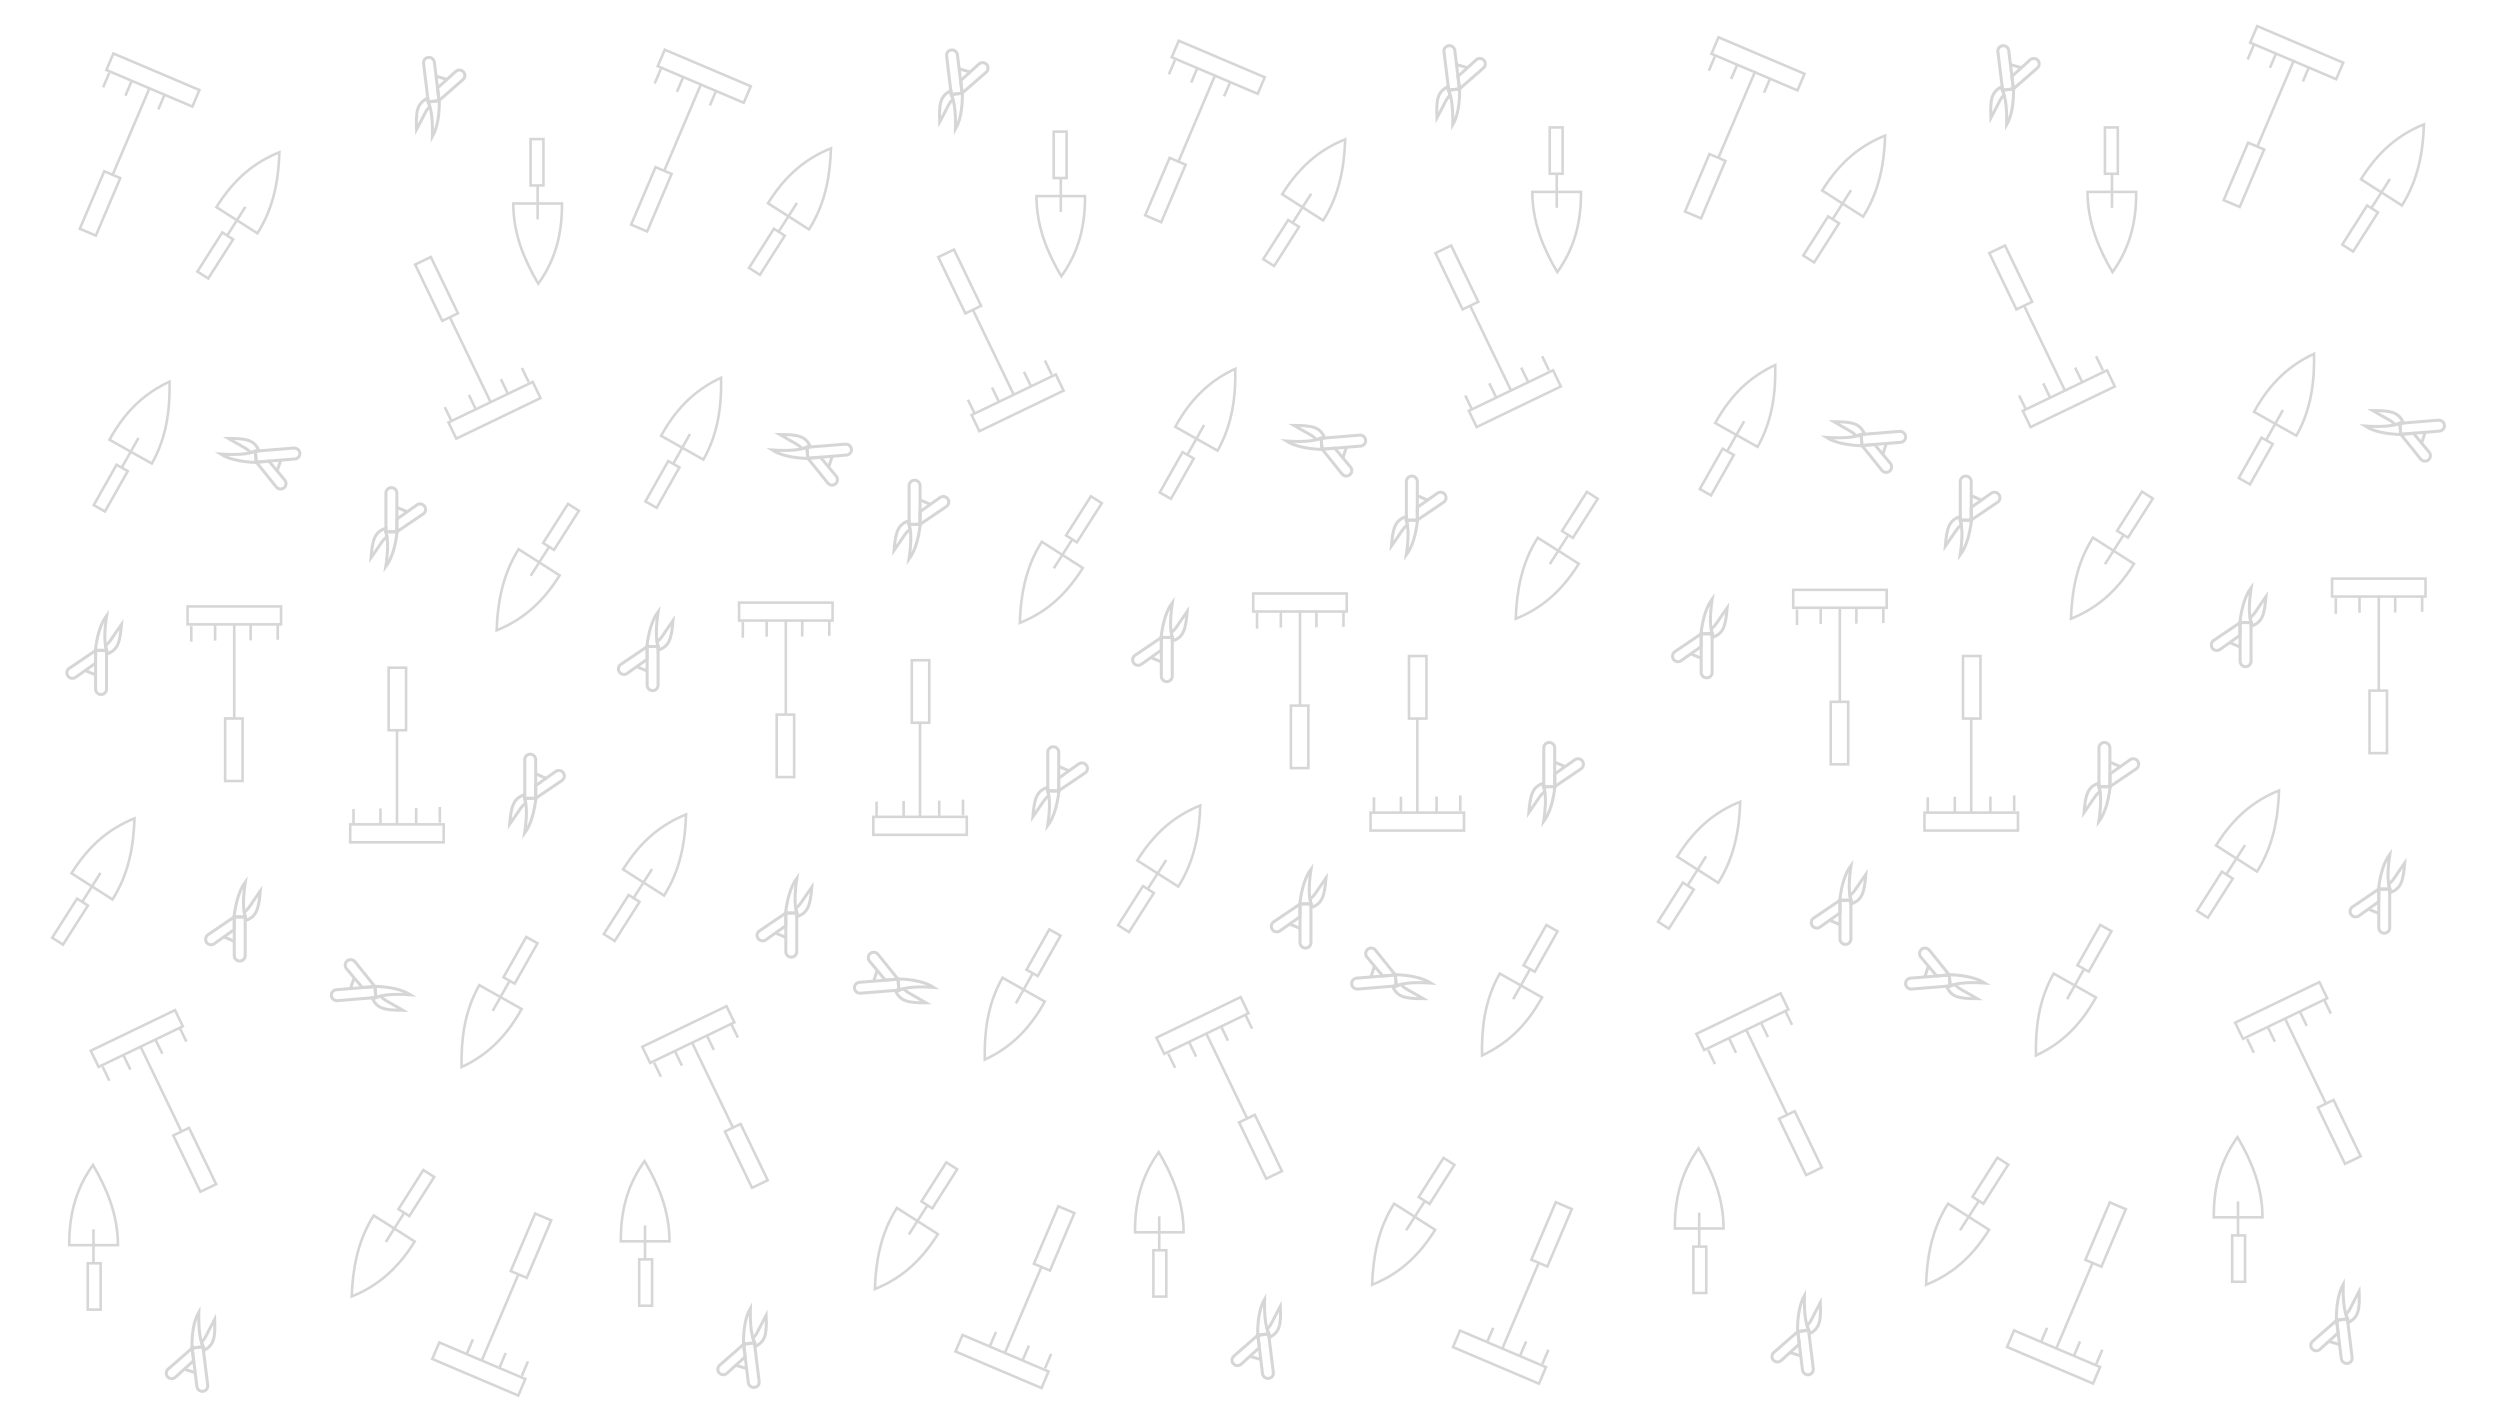 <?xml version="1.0" encoding="utf-8"?>
<!-- Generator: Adobe Illustrator 26.1.0, SVG Export Plug-In . SVG Version: 6.00 Build 0)  -->
<svg version="1.1" id="Calque_1" xmlns="http://www.w3.org/2000/svg" xmlns:xlink="http://www.w3.org/1999/xlink" x="0px" y="0px"
	 viewBox="0 0 1920 1080" style="enable-background:new 0 0 1920 1080;" xml:space="preserve">
<style type="text/css">
	.st0{opacity:0.18;}
	.st1{fill:none;stroke:#1D1D1B;stroke-width:2;stroke-miterlimit:10;}
	.st2{fill:none;stroke:#1D1D1B;stroke-width:2.329;stroke-miterlimit:10;}
</style>
<g class="st0">
	<path class="st1" d="M71.4,894.7c-11.4,16-18.4,34.8-18.2,61.6h14.5h22.9C90.5,932.7,82,912.7,71.4,894.7z"/>
	<rect x="67.4" y="970.2" class="st1" width="9.9" height="35.6"/>
	<line class="st1" x1="71.8" y1="944.1" x2="71.8" y2="970.2"/>
</g>
<g class="st0">
	<g>
		
			<rect x="142.8" y="866.7" transform="matrix(0.901 -0.434 0.434 0.901 -371.729 153.105)" class="st1" width="13.4" height="48"/>
		<line class="st1" x1="107.7" y1="803.3" x2="139.4" y2="869.1"/>
		
			<rect x="98.1" y="761.7" transform="matrix(-0.434 -0.901 0.901 -0.434 -568.014 1238.35)" class="st1" width="13.8" height="71.8"/>
		<line class="st1" x1="78.8" y1="819.2" x2="84" y2="830"/>
		<line class="st1" x1="94.9" y1="810.6" x2="100.1" y2="821.4"/>
		<line class="st1" x1="119.4" y1="798.5" x2="124.7" y2="809.3"/>
	</g>
	<line class="st1" x1="137.9" y1="789.1" x2="143.1" y2="799.9"/>
</g>
<g class="st0">
	<path class="st2" d="M152.7,1007.7c-0.3,12.1,0.7,21.3,3.3,26.6l-8.6,1.1C147.3,1023.4,149,1014.1,152.7,1007.7z"/>
	<path class="st2" d="M164.9,1013.1c-5.7,10.5-7.5,15.8-10.1,17.4l1.6,6.7C164.4,1033.2,165.4,1027.4,164.9,1013.1z"/>
	<path class="st2" d="M155.9,1068.5L155.9,1068.5c-2.3,0.3-4.4-1.4-4.7-3.7l-3.6-29.5l8.3-1l3.6,29.5
		C159.8,1066.2,158.2,1068.3,155.9,1068.5z"/>
	<path class="st2" d="M129.2,1051.4l18.3-16l1.2,9.6l-14.1,12.8c-1.9,1.6-4.7,1.2-6.1-0.7l0,0
		C127.2,1055.3,127.5,1052.8,129.2,1051.4z"/>
	<line class="st2" x1="141.1" y1="1051.5" x2="149.5" y2="1054"/>
</g>
<g class="st0">
	<path class="st1" d="M103.3,628.5c-18.3,7.4-34.2,19.5-48.4,42.2l12.2,7.8l19.3,12.3C99.1,670.8,102.6,649.4,103.3,628.5z"/>
	
		<rect x="49.1" y="689.9" transform="matrix(0.844 0.537 -0.537 0.844 388.203 81.504)" class="st1" width="9.9" height="35.6"/>
	<line class="st1" x1="77.2" y1="670.4" x2="63.2" y2="692.5"/>
</g>
<g class="st0">
	
		<rect x="70.1" y="132.3" transform="matrix(0.92 0.391 -0.391 0.92 67.288 -17.575)" class="st1" width="13.4" height="48"/>
	<line class="st1" x1="115" y1="67.3" x2="86.4" y2="134.5"/>
	
		<rect x="110.6" y="25.6" transform="matrix(0.391 -0.92 0.92 0.391 14.906 145.522)" class="st1" width="13.8" height="71.8"/>
	<line class="st1" x1="83.9" y1="56" x2="79.2" y2="67.1"/>
	<line class="st1" x1="101" y1="62.5" x2="96.3" y2="73.5"/>
	<line class="st1" x1="126.3" y1="72.9" x2="121.6" y2="84"/>
</g>
<g class="st0">
	<path class="st2" d="M188.4,677.4c-1.8,12-1.9,21.2,0,26.8h-8.7C181.2,692.3,184,683.3,188.4,677.4z"/>
	<path class="st2" d="M199.9,684.2c-6.9,9.7-9.4,14.8-12.2,16l0.8,6.8C196.9,704.1,198.7,698.5,199.9,684.2z"/>
	<path class="st2" d="M184.1,738.1L184.1,738.1c-2.3,0-4.2-1.9-4.2-4.2v-29.7h8.4v29.7C188.3,736.2,186.5,738.1,184.1,738.1z"/>
	<path class="st2" d="M159.8,717.8l20.1-13.6v9.7l-15.5,11c-2,1.3-4.8,0.7-6-1.5l0,0C157.4,721.5,158,719,159.8,717.8z"/>
	<line class="st2" x1="171.6" y1="719.4" x2="179.6" y2="722.8"/>
</g>
<g class="st0">
	<path class="st1" d="M130.2,293.1c-17.8,8.3-33.2,21.2-46.1,44.6l12.6,7.1l19.9,11.2C128.2,335.6,130.6,314,130.2,293.1z"/>
	<rect x="80.2" y="357" transform="matrix(0.871 0.492 -0.492 0.871 195.291 6.538)" class="st1" width="9.9" height="35.6"/>
	<line class="st1" x1="106.4" y1="336.3" x2="93.5" y2="359.1"/>
</g>
<g class="st0">
	<g>
		<rect x="172.9" y="551.8" class="st1" width="13.4" height="48"/>
		<line class="st1" x1="179.9" y1="479" x2="179.9" y2="552"/>
		
			<rect x="173.1" y="436.8" transform="matrix(6.123234e-17 -1 1 6.123234e-17 -292.762 652.622)" class="st1" width="13.8" height="71.8"/>
		<line class="st1" x1="146.9" y1="480.8" x2="146.9" y2="492.8"/>
		<line class="st1" x1="165.2" y1="480" x2="165.2" y2="492"/>
		<line class="st1" x1="192.5" y1="479.8" x2="192.5" y2="491.8"/>
	</g>
	<line class="st1" x1="213.3" y1="479.4" x2="213.3" y2="491.3"/>
</g>
<g class="st0">
	<path class="st2" d="M81.9,472.7c-1.8,12-1.9,21.2,0,26.8h-8.7C74.6,487.6,77.5,478.6,81.9,472.7z"/>
	<path class="st2" d="M93.3,479.5c-6.9,9.7-9.4,14.8-12.2,16l0.8,6.8C90.4,499.4,92.1,493.8,93.3,479.5z"/>
	<path class="st2" d="M77.6,533.4L77.6,533.4c-2.3,0-4.2-1.9-4.2-4.2v-29.7h8.4v29.7C81.8,531.6,79.9,533.4,77.6,533.4z"/>
	<path class="st2" d="M53.3,513.2l20.1-13.6v9.7l-15.5,11c-2,1.3-4.8,0.7-6-1.5h0C50.8,516.8,51.4,514.4,53.3,513.2z"/>
	<line class="st2" x1="65" y1="514.8" x2="73.1" y2="518.2"/>
</g>
<g class="st0">
	<path class="st2" d="M169.4,348.7c12.1,0.8,21.3,0.2,26.7-2.2l0.7,8.7C184.8,354.7,175.6,352.6,169.4,348.7z"/>
	<path class="st2" d="M175.3,336.7c10.3,6.1,15.5,8.2,16.9,10.8l6.7-1.3C195.4,338,189.6,336.7,175.3,336.7z"/>
	<path class="st2" d="M230.3,348L230.3,348c0.2,2.3-1.5,4.3-3.9,4.5l-29.6,2.4l-0.7-8.4l29.6-2.4C228.1,344,230.1,345.7,230.3,348z"
		/>
	<path class="st2" d="M212.1,373.9L196.9,355l9.7-0.8l12.2,14.6c1.5,1.9,1,4.7-1,6.1l0,0C215.9,376.1,213.4,375.7,212.1,373.9z"/>
	<line class="st2" x1="212.7" y1="362" x2="215.5" y2="353.8"/>
</g>
<g class="st0">
	<path class="st1" d="M214.6,116.9c-18.3,7.4-34.2,19.5-48.4,42.2l12.2,7.8l19.3,12.3C210.4,159.2,213.9,137.8,214.6,116.9z"/>
	
		<rect x="160.4" y="178.3" transform="matrix(0.844 0.537 -0.537 0.844 131.074 -58.102)" class="st1" width="9.9" height="35.6"/>
	<line class="st1" x1="188.5" y1="158.8" x2="174.5" y2="180.9"/>
</g>
<g class="st0">
	<path class="st1" d="M413.4,217.9c11.4-16,18.4-34.8,18.2-61.6h-14.5h-22.9C394.2,179.9,402.8,199.9,413.4,217.9z"/>
	
		<rect x="407.5" y="106.8" transform="matrix(-1 -1.224647e-16 1.224647e-16 -1 824.858 249.231)" class="st1" width="9.9" height="35.6"/>
	<line class="st1" x1="412.9" y1="168.5" x2="412.9" y2="142.4"/>
</g>
<g class="st0">
	<g>
		
			<rect x="328.6" y="197.9" transform="matrix(-0.901 0.434 -0.434 -0.901 733.673 276.31)" class="st1" width="13.4" height="48"/>
		<line class="st1" x1="377" y1="309.3" x2="345.4" y2="243.5"/>
		
			<rect x="372.9" y="279.1" transform="matrix(0.434 0.901 -0.901 0.434 498.751 -163.829)" class="st1" width="13.8" height="71.8"/>
		<line class="st1" x1="406" y1="293.4" x2="400.8" y2="282.6"/>
		<line class="st1" x1="389.9" y1="302" x2="384.7" y2="291.2"/>
		<line class="st1" x1="365.3" y1="314.1" x2="360.1" y2="303.3"/>
	</g>
	<line class="st1" x1="346.8" y1="323.5" x2="341.6" y2="312.7"/>
</g>
<g class="st0">
	<path class="st2" d="M332.1,104.9c0.3-12.1-0.7-21.3-3.3-26.6l8.6-1.1C337.5,89.2,335.7,98.5,332.1,104.9z"/>
	<path class="st2" d="M319.9,99.5c5.7-10.5,7.5-15.8,10.1-17.4l-1.6-6.7C320.4,79.4,319.3,85.2,319.9,99.5z"/>
	<path class="st2" d="M328.9,44.1L328.9,44.1c2.3-0.3,4.4,1.4,4.7,3.7l3.6,29.5l-8.3,1l-3.6-29.5C325,46.4,326.6,44.3,328.9,44.1z"
		/>
	<path class="st2" d="M355.5,61.2l-18.3,16l-1.2-9.6l14.1-12.8c1.9-1.6,4.7-1.2,6.1,0.7l0,0C357.5,57.3,357.2,59.8,355.5,61.2z"/>
	<line class="st2" x1="343.6" y1="61.1" x2="335.3" y2="58.7"/>
</g>
<g class="st0">
	<path class="st1" d="M381.4,484.1c18.3-7.4,34.2-19.5,48.4-42.2l-12.2-7.8l-19.3-12.3C385.7,441.8,382.2,463.2,381.4,484.1z"/>
	
		<rect x="425.7" y="387.1" transform="matrix(-0.844 -0.537 0.537 -0.844 576.892 977.629)" class="st1" width="9.9" height="35.6"/>
	<line class="st1" x1="407.6" y1="442.2" x2="421.6" y2="420.1"/>
</g>
<g class="st0">
	
		<rect x="401.3" y="932.3" transform="matrix(-0.92 -0.391 0.391 -0.92 409.214 1996.027)" class="st1" width="13.4" height="48"/>
	<line class="st1" x1="369.8" y1="1045.3" x2="398.4" y2="978.1"/>
	
		<rect x="360.4" y="1015.2" transform="matrix(-0.391 0.92 -0.92 -0.391 1478.332 1124.461)" class="st1" width="13.8" height="71.8"/>
	<line class="st1" x1="400.8" y1="1056.6" x2="405.5" y2="1045.5"/>
	<line class="st1" x1="383.7" y1="1050.1" x2="388.4" y2="1039.1"/>
	<line class="st1" x1="358.5" y1="1039.7" x2="363.2" y2="1028.6"/>
</g>
<g class="st0">
	<path class="st2" d="M296.3,435.2c1.8-12,1.9-21.2,0-26.8h8.7C303.6,420.4,300.7,429.3,296.3,435.2z"/>
	<path class="st2" d="M284.9,428.5c6.9-9.7,9.4-14.8,12.2-16l-0.8-6.8C287.8,408.5,286.1,414.1,284.9,428.5z"/>
	<path class="st2" d="M300.6,374.5L300.6,374.5c2.3,0,4.2,1.9,4.2,4.2v29.7h-8.4v-29.7C296.4,376.4,298.3,374.5,300.6,374.5z"/>
	<path class="st2" d="M324.9,394.8l-20.1,13.6v-9.7l15.5-11c2-1.3,4.8-0.7,6,1.5v0C327.4,391.2,326.8,393.6,324.9,394.8z"/>
	<line class="st2" x1="313.2" y1="393.2" x2="305.1" y2="389.8"/>
</g>
<g class="st0">
	<path class="st1" d="M354.5,819.5c17.8-8.3,33.2-21.2,46.1-44.6l-12.6-7.1l-19.9-11.2C356.5,777,354.1,798.6,354.5,819.5z"/>
	
		<rect x="394.6" y="720" transform="matrix(-0.871 -0.492 0.492 -0.871 384.741 1576.712)" class="st1" width="9.9" height="35.6"/>
	<line class="st1" x1="378.4" y1="776.3" x2="391.3" y2="753.5"/>
</g>
<g class="st0">
	<g>
		
			<rect x="298.5" y="512.7" transform="matrix(-1 -1.224647e-16 1.224647e-16 -1 610.368 1073.5)" class="st1" width="13.4" height="48"/>
		<line class="st1" x1="304.9" y1="633.6" x2="304.9" y2="560.6"/>
		
			<rect x="298" y="604" transform="matrix(-1.836970e-16 1 -1 -1.836970e-16 944.755 335.089)" class="st1" width="13.8" height="71.8"/>
		<line class="st1" x1="337.8" y1="631.8" x2="337.8" y2="619.8"/>
		<line class="st1" x1="319.6" y1="632.6" x2="319.6" y2="620.6"/>
		<line class="st1" x1="292.2" y1="632.8" x2="292.2" y2="620.9"/>
	</g>
	<line class="st1" x1="271.5" y1="633.3" x2="271.5" y2="621.3"/>
</g>
<g class="st0">
	<path class="st2" d="M402.9,639.9c1.8-12,1.9-21.2,0-26.8h8.7C410.1,625,407.3,634,402.9,639.9z"/>
	<path class="st2" d="M391.4,633.1c6.9-9.7,9.4-14.8,12.2-16l-0.8-6.8C394.4,613.2,392.6,618.8,391.4,633.1z"/>
	<path class="st2" d="M407.2,579.2L407.2,579.2c2.3,0,4.2,1.9,4.2,4.2v29.7H403v-29.7C403,581.1,404.9,579.2,407.2,579.2z"/>
	<path class="st2" d="M431.5,599.5l-20.1,13.6v-9.7l15.5-11c2-1.3,4.8-0.7,6,1.5l0,0C434,595.8,433.3,598.3,431.5,599.5z"/>
	<line class="st2" x1="419.7" y1="597.9" x2="411.7" y2="594.4"/>
</g>
<g class="st0">
	<path class="st2" d="M315.3,764c-12.1-0.8-21.3-0.2-26.7,2.2l-0.7-8.7C299.9,757.9,309.1,760.1,315.3,764z"/>
	<path class="st2" d="M309.5,775.9c-10.3-6.1-15.5-8.2-16.9-10.8l-6.7,1.3C289.4,774.6,295.1,775.9,309.5,775.9z"/>
	<path class="st2" d="M254.5,764.6L254.5,764.6c-0.2-2.3,1.5-4.3,3.9-4.5l29.6-2.4l0.7,8.4l-29.6,2.4
		C256.7,768.6,254.6,766.9,254.5,764.6z"/>
	<path class="st2" d="M272.7,738.7l15.2,18.9l-9.7,0.8l-12.2-14.6c-1.5-1.9-1-4.7,1-6.1l0,0C268.9,736.5,271.4,737,272.7,738.7z"/>
	<line class="st2" x1="272.1" y1="750.6" x2="269.3" y2="758.8"/>
</g>
<g class="st0">
	<path class="st1" d="M270.1,995.7c18.3-7.4,34.2-19.5,48.4-42.2l-12.2-7.8L287,933.5C274.4,953.4,270.9,974.8,270.1,995.7z"/>
	
		<rect x="314.4" y="898.6" transform="matrix(-0.844 -0.537 0.537 -0.844 97.166 1861.199)" class="st1" width="9.9" height="35.6"/>
	<line class="st1" x1="296.3" y1="953.8" x2="310.3" y2="931.7"/>
</g>
<g class="st0">
	<path class="st1" d="M495,891.7c-11.4,16-18.4,34.8-18.2,61.6h14.5h22.9C514.1,929.7,505.6,909.7,495,891.7z"/>
	<rect x="490.9" y="967.2" class="st1" width="9.9" height="35.6"/>
	<line class="st1" x1="495.4" y1="941.1" x2="495.4" y2="967.2"/>
</g>
<g class="st0">
	<g>
		
			<rect x="566.4" y="863.7" transform="matrix(0.901 -0.434 0.434 0.901 -328.462 336.625)" class="st1" width="13.4" height="48"/>
		<line class="st1" x1="531.3" y1="800.3" x2="563" y2="866.1"/>
		
			<rect x="521.7" y="758.7" transform="matrix(-0.434 -0.901 0.901 -0.434 42.092 1615.66)" class="st1" width="13.8" height="71.8"/>
		<line class="st1" x1="502.4" y1="816.2" x2="507.6" y2="827"/>
		<line class="st1" x1="518.5" y1="807.6" x2="523.7" y2="818.4"/>
		<line class="st1" x1="543" y1="795.5" x2="548.2" y2="806.3"/>
	</g>
	<line class="st1" x1="561.5" y1="786.1" x2="566.7" y2="796.9"/>
</g>
<g class="st0">
	<path class="st2" d="M576.3,1004.7c-0.3,12.1,0.7,21.3,3.3,26.6l-8.6,1.1C570.9,1020.4,572.6,1011.1,576.3,1004.7z"/>
	<path class="st2" d="M588.4,1010.1c-5.7,10.5-7.5,15.8-10.1,17.4l1.6,6.7C588,1030.2,589,1024.4,588.4,1010.1z"/>
	<path class="st2" d="M579.4,1065.5L579.4,1065.5c-2.3,0.3-4.4-1.4-4.7-3.7l-3.6-29.5l8.3-1l3.6,29.5
		C583.4,1063.2,581.8,1065.3,579.4,1065.5z"/>
	<path class="st2" d="M552.8,1048.4l18.3-16l1.2,9.6l-14.1,12.8c-1.9,1.6-4.7,1.2-6.1-0.7l0,0
		C550.8,1052.3,551.1,1049.8,552.8,1048.4z"/>
	<line class="st2" x1="564.7" y1="1048.5" x2="573.1" y2="1050.9"/>
</g>
<g class="st0">
	<path class="st1" d="M526.9,625.5c-18.3,7.4-34.2,19.5-48.4,42.2l12.2,7.8l19.3,12.3C522.7,667.8,526.2,646.4,526.9,625.5z"/>
	
		<rect x="472.7" y="686.9" transform="matrix(0.844 0.537 -0.537 0.844 452.734 -146.251)" class="st1" width="9.9" height="35.6"/>
	<line class="st1" x1="500.8" y1="667.4" x2="486.7" y2="689.5"/>
</g>
<g class="st0">
	
		<rect x="493.6" y="129.3" transform="matrix(0.92 0.391 -0.391 0.92 99.895 -183.58)" class="st1" width="13.4" height="48"/>
	<line class="st1" x1="538.5" y1="64.3" x2="510" y2="131.5"/>
	
		<rect x="534.2" y="22.6" transform="matrix(0.391 -0.92 0.92 0.391 275.488 533.492)" class="st1" width="13.8" height="71.8"/>
	<line class="st1" x1="507.5" y1="53" x2="502.8" y2="64.1"/>
	<line class="st1" x1="524.6" y1="59.5" x2="519.9" y2="70.5"/>
	<line class="st1" x1="549.9" y1="69.9" x2="545.2" y2="81"/>
</g>
<g class="st0">
	<path class="st2" d="M612,674.4c-1.8,12-1.9,21.2,0,26.8h-8.7C604.8,689.2,607.6,680.3,612,674.4z"/>
	<path class="st2" d="M623.5,681.2c-6.9,9.7-9.4,14.8-12.2,16l0.8,6.8C620.5,701.1,622.3,695.5,623.5,681.2z"/>
	<path class="st2" d="M607.7,735.1L607.7,735.1c-2.3,0-4.2-1.9-4.2-4.2v-29.7h8.4v29.7C611.9,733.2,610,735.1,607.7,735.1z"/>
	<path class="st2" d="M583.4,714.8l20.1-13.6v9.7l-15.5,11c-2,1.3-4.8,0.7-6-1.5l0,0C580.9,718.4,581.5,716,583.4,714.8z"/>
	<line class="st2" x1="595.2" y1="716.4" x2="603.2" y2="719.8"/>
</g>
<g class="st0">
	<path class="st1" d="M553.8,290.1c-17.8,8.3-33.2,21.2-46.1,44.6l12.6,7.1l19.9,11.2C551.8,332.6,554.2,311,553.8,290.1z"/>
	
		<rect x="503.8" y="354" transform="matrix(0.871 0.492 -0.492 0.871 248.545 -202.108)" class="st1" width="9.9" height="35.6"/>
	<line class="st1" x1="529.9" y1="333.3" x2="517.1" y2="356.1"/>
</g>
<g class="st0">
	<g>
		<rect x="596.5" y="548.8" class="st1" width="13.4" height="48"/>
		<line class="st1" x1="603.5" y1="476" x2="603.5" y2="549"/>
		
			<rect x="596.6" y="433.8" transform="matrix(6.123234e-17 -1 1 6.123234e-17 133.823 1073.199)" class="st1" width="13.8" height="71.8"/>
		<line class="st1" x1="570.5" y1="477.8" x2="570.5" y2="489.8"/>
		<line class="st1" x1="588.8" y1="477" x2="588.8" y2="489"/>
		<line class="st1" x1="616.1" y1="476.8" x2="616.1" y2="488.8"/>
	</g>
	<line class="st1" x1="636.9" y1="476.3" x2="636.9" y2="488.3"/>
</g>
<g class="st0">
	<path class="st2" d="M505.5,469.7c-1.8,12-1.9,21.2,0,26.8h-8.7C498.2,484.6,501.1,475.6,505.5,469.7z"/>
	<path class="st2" d="M516.9,476.5c-6.9,9.7-9.4,14.8-12.2,16l0.8,6.8C514,496.4,515.7,490.8,516.9,476.5z"/>
	<path class="st2" d="M501.2,530.4L501.2,530.4c-2.3,0-4.2-1.9-4.2-4.2v-29.7h8.4v29.7C505.4,528.6,503.5,530.4,501.2,530.4z"/>
	<path class="st2" d="M476.9,510.2l20.1-13.6v9.7l-15.5,11c-2,1.3-4.8,0.7-6-1.5l0,0C474.4,513.8,475,511.3,476.9,510.2z"/>
	<line class="st2" x1="488.6" y1="511.8" x2="496.6" y2="515.2"/>
</g>
<g class="st0">
	<path class="st2" d="M593,345.6c12.1,0.8,21.3,0.2,26.7-2.2l0.7,8.7C608.4,351.7,599.2,349.6,593,345.6z"/>
	<path class="st2" d="M598.8,333.7c10.3,6.1,15.5,8.2,16.9,10.8l6.7-1.3C618.9,335,613.2,333.7,598.8,333.7z"/>
	<path class="st2" d="M653.9,345L653.9,345c0.2,2.3-1.5,4.3-3.9,4.5l-29.6,2.4l-0.7-8.4l29.6-2.4C651.7,341,653.7,342.7,653.9,345z"
		/>
	<path class="st2" d="M635.7,370.9L620.4,352l9.7-0.8l12.2,14.6c1.5,1.9,1,4.7-1,6.1l0,0C639.5,373.1,637,372.7,635.7,370.9z"/>
	<line class="st2" x1="636.3" y1="359" x2="639" y2="350.8"/>
</g>
<g class="st0">
	<path class="st1" d="M638.2,113.9c-18.3,7.4-34.2,19.5-48.4,42.2l12.2,7.8l19.3,12.3C634,156.2,637.5,134.8,638.2,113.9z"/>
	
		<rect x="584" y="175.3" transform="matrix(0.844 0.537 -0.537 0.844 195.605 -285.857)" class="st1" width="9.9" height="35.6"/>
	<line class="st1" x1="612.1" y1="155.8" x2="598" y2="177.9"/>
</g>
<g class="st0">
	<path class="st1" d="M815.1,212.2c11.4-16,18.4-34.8,18.2-61.6h-14.5H796C796,174.2,804.5,194.2,815.1,212.2z"/>
	
		<rect x="809.2" y="101.1" transform="matrix(-1 -1.224647e-16 1.224647e-16 -1 1628.354 237.816)" class="st1" width="9.9" height="35.6"/>
	<line class="st1" x1="814.7" y1="162.8" x2="814.7" y2="136.7"/>
</g>
<g class="st0">
	<g>
		
			<rect x="730.3" y="192.2" transform="matrix(-0.901 0.434 -0.434 -0.901 1494.892 91.117)" class="st1" width="13.4" height="48"/>
		<line class="st1" x1="778.8" y1="303.6" x2="747.1" y2="237.8"/>
		
			<rect x="774.6" y="273.4" transform="matrix(0.434 0.901 -0.901 0.434 721.014 -529.007)" class="st1" width="13.8" height="71.8"/>
		<line class="st1" x1="807.7" y1="287.7" x2="802.5" y2="276.9"/>
		<line class="st1" x1="791.6" y1="296.3" x2="786.4" y2="285.5"/>
		<line class="st1" x1="767.1" y1="308.4" x2="761.9" y2="297.6"/>
	</g>
	<line class="st1" x1="748.6" y1="317.8" x2="743.4" y2="307"/>
</g>
<g class="st0">
	<path class="st2" d="M733.8,99.2c0.3-12.1-0.7-21.3-3.3-26.6l8.6-1.1C739.2,83.5,737.5,92.8,733.8,99.2z"/>
	<path class="st2" d="M721.7,93.8c5.7-10.5,7.5-15.8,10.1-17.4l-1.6-6.7C722.1,73.7,721.1,79.5,721.7,93.8z"/>
	<path class="st2" d="M730.6,38.4L730.6,38.4c2.3-0.3,4.4,1.4,4.7,3.7l3.6,29.5l-8.3,1L727,43C726.7,40.7,728.3,38.6,730.6,38.4z"/>
	<path class="st2" d="M757.3,55.5l-18.3,16l-1.2-9.6l14.1-12.8c1.9-1.6,4.7-1.2,6.1,0.7v0C759.3,51.6,759,54.1,757.3,55.5z"/>
	<line class="st2" x1="745.4" y1="55.4" x2="737" y2="53"/>
</g>
<g class="st0">
	<path class="st1" d="M783.2,478.4c18.3-7.4,34.2-19.5,48.4-42.2l-12.2-7.8l-19.3-12.3C787.4,436.1,783.9,457.5,783.2,478.4z"/>
	
		<rect x="827.5" y="381.3" transform="matrix(-0.844 -0.537 0.537 -0.844 1320.716 1182.676)" class="st1" width="9.9" height="35.6"/>
	<line class="st1" x1="809.3" y1="436.5" x2="823.4" y2="414.4"/>
</g>
<g class="st0">
	
		<rect x="803.1" y="926.6" transform="matrix(-0.92 -0.391 0.391 -0.92 1182.902 2142.288)" class="st1" width="13.4" height="48"/>
	<line class="st1" x1="771.5" y1="1039.6" x2="800.1" y2="972.4"/>
	
		<rect x="762.2" y="1009.5" transform="matrix(-0.391 0.92 -0.92 -0.391 2032.048 746.813)" class="st1" width="13.8" height="71.8"/>
	<line class="st1" x1="802.6" y1="1050.9" x2="807.3" y2="1039.8"/>
	<line class="st1" x1="785.5" y1="1044.4" x2="790.2" y2="1033.4"/>
	<line class="st1" x1="760.2" y1="1034" x2="764.9" y2="1022.9"/>
</g>
<g class="st0">
	<path class="st2" d="M698.1,429.5c1.8-12,1.9-21.2,0-26.8h8.7C705.3,414.7,702.5,423.6,698.1,429.5z"/>
	<path class="st2" d="M686.6,422.8c6.9-9.7,9.4-14.8,12.2-16l-0.8-6.8C689.6,402.8,687.8,408.4,686.6,422.8z"/>
	<path class="st2" d="M702.4,368.8L702.4,368.8c2.3,0,4.2,1.9,4.2,4.2v29.7h-8.4V373C698.2,370.7,700.1,368.8,702.4,368.8z"/>
	<path class="st2" d="M726.7,389.1l-20.1,13.6V393l15.5-11c2-1.3,4.8-0.7,6,1.5v0C729.2,385.5,728.5,387.9,726.7,389.1z"/>
	<line class="st2" x1="714.9" y1="387.5" x2="706.9" y2="384.1"/>
</g>
<g class="st0">
	<path class="st1" d="M756.3,813.8c17.8-8.3,33.2-21.2,46.1-44.6l-12.6-7.1l-19.9-11.2C758.3,771.3,755.9,792.9,756.3,813.8z"/>
	
		<rect x="796.3" y="714.3" transform="matrix(-0.871 -0.492 0.492 -0.871 1139.132 1763.558)" class="st1" width="9.9" height="35.6"/>
	<line class="st1" x1="780.2" y1="770.6" x2="793" y2="747.8"/>
</g>
<g class="st0">
	<g>
		
			<rect x="700.2" y="507" transform="matrix(-1 -1.224647e-16 1.224647e-16 -1 1413.863 1062.085)" class="st1" width="13.4" height="48"/>
		<line class="st1" x1="706.6" y1="627.9" x2="706.6" y2="554.9"/>
		
			<rect x="699.7" y="598.3" transform="matrix(-1.836970e-16 1 -1 -1.836970e-16 1340.796 -72.367)" class="st1" width="13.8" height="71.8"/>
		<line class="st1" x1="739.6" y1="626.1" x2="739.6" y2="614.1"/>
		<line class="st1" x1="721.3" y1="626.9" x2="721.3" y2="614.9"/>
		<line class="st1" x1="694" y1="627.1" x2="694" y2="615.1"/>
	</g>
	<line class="st1" x1="673.2" y1="627.6" x2="673.2" y2="615.6"/>
</g>
<g class="st0">
	<path class="st2" d="M804.6,634.2c1.8-12,1.9-21.2,0-26.8h8.7C811.9,619.3,809,628.3,804.6,634.2z"/>
	<path class="st2" d="M793.2,627.4c6.9-9.7,9.4-14.8,12.2-16l-0.8-6.8C796.1,607.5,794.4,613.1,793.2,627.4z"/>
	<path class="st2" d="M808.9,573.5L808.9,573.5c2.3,0,4.2,1.9,4.2,4.2v29.7h-8.4v-29.7C804.7,575.4,806.6,573.5,808.9,573.5z"/>
	<path class="st2" d="M833.2,593.7l-20.1,13.6v-9.7l15.5-11c2-1.3,4.8-0.7,6,1.5h0C835.7,590.1,835.1,592.6,833.2,593.7z"/>
	<line class="st2" x1="821.5" y1="592.2" x2="813.4" y2="588.7"/>
</g>
<g class="st0">
	<path class="st2" d="M717.1,758.3c-12.1-0.8-21.3-0.2-26.7,2.2l-0.7-8.7C701.7,752.2,710.9,754.3,717.1,758.3z"/>
	<path class="st2" d="M711.3,770.2c-10.3-6.1-15.5-8.2-16.9-10.8l-6.7,1.3C691.2,768.9,696.9,770.2,711.3,770.2z"/>
	<path class="st2" d="M656.2,758.9L656.2,758.9c-0.2-2.3,1.5-4.3,3.9-4.5l29.6-2.4l0.7,8.4l-29.6,2.4
		C658.4,762.9,656.4,761.2,656.2,758.9z"/>
	<path class="st2" d="M674.4,733l15.2,18.9l-9.7,0.8l-12.2-14.6c-1.5-1.9-1-4.7,1-6.1l0,0C670.6,730.8,673.1,731.3,674.4,733z"/>
	<line class="st2" x1="673.8" y1="744.9" x2="671.1" y2="753.1"/>
</g>
<g class="st0">
	<path class="st1" d="M671.9,990c18.3-7.4,34.2-19.5,48.4-42.2l-12.2-7.8l-19.3-12.3C676.1,947.7,672.6,969.1,671.9,990z"/>
	
		<rect x="716.2" y="892.9" transform="matrix(-0.844 -0.537 0.537 -0.844 840.991 2066.247)" class="st1" width="9.9" height="35.6"/>
	<line class="st1" x1="698" y1="948.1" x2="712.1" y2="926"/>
</g>
<g class="st0">
	<path class="st1" d="M889.9,884.8c-11.4,16-18.4,34.8-18.2,61.6h14.5H909C909,922.7,900.5,902.8,889.9,884.8z"/>
	<rect x="885.8" y="960.2" class="st1" width="9.9" height="35.6"/>
	<line class="st1" x1="890.3" y1="934.1" x2="890.3" y2="960.3"/>
</g>
<g class="st0">
	<g>
		
			<rect x="961.3" y="856.7" transform="matrix(0.901 -0.434 0.434 0.901 -286.316 507.307)" class="st1" width="13.4" height="48"/>
		<line class="st1" x1="926.2" y1="793.3" x2="957.9" y2="859.1"/>
		
			<rect x="916.6" y="751.7" transform="matrix(-0.434 -0.901 0.901 -0.434 614.641 1961.448)" class="st1" width="13.8" height="71.8"/>
		<line class="st1" x1="897.3" y1="809.3" x2="902.5" y2="820.1"/>
		<line class="st1" x1="913.4" y1="800.6" x2="918.6" y2="811.5"/>
		<line class="st1" x1="937.9" y1="788.5" x2="943.1" y2="799.3"/>
	</g>
	<line class="st1" x1="956.4" y1="779.2" x2="961.6" y2="790"/>
</g>
<g class="st0">
	<path class="st2" d="M971.2,997.8c-0.3,12.1,0.7,21.3,3.3,26.6l-8.6,1.1C965.8,1013.4,967.5,1004.2,971.2,997.8z"/>
	<path class="st2" d="M983.3,1003.1c-5.7,10.5-7.5,15.8-10.1,17.4l1.6,6.7C982.9,1023.2,983.9,1017.4,983.3,1003.1z"/>
	<path class="st2" d="M974.3,1058.6L974.3,1058.6c-2.3,0.3-4.4-1.4-4.7-3.7l-3.6-29.5l8.3-1l3.6,29.5
		C978.3,1056.2,976.7,1058.3,974.3,1058.6z"/>
	<path class="st2" d="M947.7,1041.4l18.3-16l1.2,9.6l-14.1,12.8c-1.9,1.6-4.7,1.2-6.1-0.7l0,0C945.7,1045.3,946,1042.9,947.7,1041.4
		z"/>
	<line class="st2" x1="959.6" y1="1041.6" x2="968" y2="1044"/>
</g>
<g class="st0">
	<path class="st1" d="M921.8,618.6c-18.3,7.4-34.2,19.5-48.4,42.2l12.2,7.8l19.3,12.3C917.6,660.9,921.1,639.4,921.8,618.6z"/>
	
		<rect x="867.6" y="679.9" transform="matrix(0.844 0.537 -0.537 0.844 510.661 -359.236)" class="st1" width="9.9" height="35.6"/>
	<line class="st1" x1="895.7" y1="660.4" x2="881.6" y2="682.5"/>
</g>
<g class="st0">
	
		<rect x="888.5" y="122.3" transform="matrix(0.92 0.391 -0.391 0.92 128.664 -338.676)" class="st1" width="13.4" height="48"/>
	<line class="st1" x1="933.4" y1="57.3" x2="904.9" y2="124.5"/>
	
		<rect x="929.1" y="15.6" transform="matrix(0.391 -0.92 0.92 0.391 522.258 892.657)" class="st1" width="13.8" height="71.8"/>
	<line class="st1" x1="902.4" y1="46.1" x2="897.7" y2="57.1"/>
	<line class="st1" x1="919.5" y1="52.5" x2="914.8" y2="63.5"/>
	<line class="st1" x1="944.8" y1="63" x2="940.1" y2="74"/>
</g>
<g class="st0">
	<path class="st2" d="M1006.9,667.4c-1.8,12-1.9,21.2,0,26.8h-8.7C999.7,682.3,1002.5,673.3,1006.9,667.4z"/>
	<path class="st2" d="M1018.4,674.2c-6.9,9.7-9.4,14.8-12.2,16l0.8,6.8C1015.4,694.1,1017.2,688.5,1018.4,674.2z"/>
	<path class="st2" d="M1002.6,728.1L1002.6,728.1c-2.3,0-4.2-1.9-4.2-4.2v-29.7h8.4v29.7C1006.8,726.3,1004.9,728.1,1002.6,728.1z"
		/>
	<path class="st2" d="M978.3,707.9l20.1-13.6v9.7l-15.5,11c-2,1.3-4.8,0.7-6-1.5v0C975.8,711.5,976.4,709.1,978.3,707.9z"/>
	<line class="st2" x1="990.1" y1="709.5" x2="998.1" y2="712.9"/>
</g>
<g class="st0">
	<path class="st1" d="M948.7,283.2c-17.8,8.3-33.2,21.2-46.1,44.6l12.6,7.1l19.9,11.2C946.7,325.6,949.1,304,948.7,283.2z"/>
	
		<rect x="898.7" y="347" transform="matrix(0.871 0.492 -0.492 0.871 296.146 -397.164)" class="st1" width="9.9" height="35.6"/>
	<line class="st1" x1="924.8" y1="326.3" x2="912" y2="349.1"/>
</g>
<g class="st0">
	<g>
		<rect x="991.4" y="541.9" class="st1" width="13.4" height="48"/>
		<line class="st1" x1="998.4" y1="469" x2="998.4" y2="542"/>
		
			<rect x="991.5" y="426.8" transform="matrix(6.123234e-17 -1 1 6.123234e-17 535.69 1461.133)" class="st1" width="13.8" height="71.8"/>
		<line class="st1" x1="965.4" y1="470.8" x2="965.4" y2="482.8"/>
		<line class="st1" x1="983.7" y1="470.1" x2="983.7" y2="482"/>
		<line class="st1" x1="1011" y1="469.8" x2="1011" y2="481.8"/>
	</g>
	<line class="st1" x1="1031.8" y1="469.4" x2="1031.8" y2="481.4"/>
</g>
<g class="st0">
	<path class="st2" d="M900.4,462.7c-1.8,12-1.9,21.2,0,26.8h-8.7C893.1,477.6,896,468.6,900.4,462.7z"/>
	<path class="st2" d="M911.8,469.5c-6.9,9.7-9.4,14.8-12.2,16l0.8,6.8C908.9,489.4,910.6,483.8,911.8,469.5z"/>
	<path class="st2" d="M896.1,523.5L896.1,523.5c-2.3,0-4.2-1.9-4.2-4.2v-29.7h8.4v29.7C900.3,521.6,898.4,523.5,896.1,523.5z"/>
	<path class="st2" d="M871.8,503.2l20.1-13.6v9.7l-15.5,11c-2,1.3-4.8,0.7-6-1.5l0,0C869.3,506.8,869.9,504.4,871.8,503.2z"/>
	<line class="st2" x1="883.5" y1="504.8" x2="891.5" y2="508.2"/>
</g>
<g class="st0">
	<path class="st2" d="M987.9,338.7c12.1,0.8,21.3,0.2,26.7-2.2l0.7,8.7C1003.3,344.7,994.1,342.6,987.9,338.7z"/>
	<path class="st2" d="M993.7,326.7c10.3,6.1,15.5,8.2,16.9,10.8l6.7-1.3C1013.8,328,1008.1,326.8,993.7,326.7z"/>
	<path class="st2" d="M1048.8,338.1L1048.8,338.1c0.2,2.3-1.5,4.3-3.9,4.5l-29.6,2.4l-0.7-8.4l29.6-2.4
		C1046.6,334,1048.6,335.7,1048.8,338.1z"/>
	<path class="st2" d="M1030.6,363.9l-15.2-18.9l9.7-0.8l12.2,14.6c1.5,1.9,1,4.7-1,6.1l0,0C1034.4,366.1,1031.9,365.7,1030.6,363.9z
		"/>
	<line class="st2" x1="1031.2" y1="352.1" x2="1033.9" y2="343.8"/>
</g>
<g class="st0">
	<path class="st1" d="M1033.1,107c-18.3,7.4-34.2,19.5-48.4,42.2l12.2,7.8l19.3,12.3C1028.9,149.3,1032.4,127.8,1033.1,107z"/>
	
		<rect x="978.9" y="168.4" transform="matrix(0.844 0.537 -0.537 0.844 253.531 -498.841)" class="st1" width="9.9" height="35.6"/>
	<line class="st1" x1="1007" y1="148.8" x2="992.9" y2="170.9"/>
</g>
<g class="st0">
	<path class="st1" d="M1196,209c11.4-16,18.4-34.8,18.2-61.6h-14.5h-22.9C1176.9,171,1185.4,191,1196,209z"/>
	
		<rect x="1190.1" y="97.9" transform="matrix(-1 -1.224647e-16 1.224647e-16 -1 2390.191 231.368)" class="st1" width="9.9" height="35.6"/>
	<line class="st1" x1="1195.6" y1="159.6" x2="1195.6" y2="133.4"/>
</g>
<g class="st0">
	<g>
		
			<rect x="1112.3" y="188.9" transform="matrix(-0.901 0.434 -0.434 -0.901 2219.494 -80.749)" class="st1" width="13.4" height="48"/>
		<line class="st1" x1="1160.7" y1="300.4" x2="1129" y2="234.6"/>
		
			<rect x="1156.5" y="270.2" transform="matrix(0.434 0.901 -0.901 0.434 934.289 -874.914)" class="st1" width="13.8" height="71.8"/>
		<line class="st1" x1="1189.6" y1="284.4" x2="1184.4" y2="273.6"/>
		<line class="st1" x1="1173.5" y1="293.1" x2="1168.3" y2="282.3"/>
		<line class="st1" x1="1149" y1="305.2" x2="1143.8" y2="294.4"/>
	</g>
	<line class="st1" x1="1130.5" y1="314.5" x2="1125.3" y2="303.7"/>
</g>
<g class="st0">
	<path class="st2" d="M1115.7,95.9c0.3-12.1-0.7-21.3-3.3-26.6l8.6-1.1C1121.1,80.3,1119.4,89.6,1115.7,95.9z"/>
	<path class="st2" d="M1103.6,90.6c5.7-10.5,7.5-15.8,10.1-17.4l-1.6-6.7C1104,70.5,1103,76.3,1103.6,90.6z"/>
	<path class="st2" d="M1112.6,35.1L1112.6,35.1c2.3-0.3,4.4,1.4,4.7,3.7l3.6,29.5l-8.3,1l-3.6-29.5
		C1108.6,37.5,1110.3,35.4,1112.6,35.1z"/>
	<path class="st2" d="M1139.2,52.3l-18.3,16l-1.2-9.6l14.1-12.8c1.9-1.6,4.7-1.2,6.1,0.7v0C1141.2,48.4,1140.9,50.9,1139.2,52.3z"/>
	<line class="st2" x1="1127.3" y1="52.1" x2="1118.9" y2="49.7"/>
</g>
<g class="st0">
	<path class="st1" d="M1164.1,475.2c18.3-7.4,34.2-19.5,48.4-42.2l-12.2-7.8L1181,413C1168.3,432.9,1164.8,454.3,1164.1,475.2z"/>
	
		<rect x="1208.4" y="378.1" transform="matrix(-0.844 -0.537 0.537 -0.844 2024.802 1381.126)" class="st1" width="9.9" height="35.6"/>
	<line class="st1" x1="1190.2" y1="433.3" x2="1204.3" y2="411.2"/>
</g>
<g class="st0">
	
		<rect x="1185" y="923.4" transform="matrix(-0.92 -0.391 0.391 -0.92 1917.542 2285.557)" class="st1" width="13.4" height="48"/>
	<line class="st1" x1="1153.5" y1="1036.4" x2="1182" y2="969.2"/>
	
		<rect x="1144.1" y="1006.3" transform="matrix(-0.391 0.92 -0.92 -0.391 2560.46 390.868)" class="st1" width="13.8" height="71.8"/>
	<line class="st1" x1="1184.5" y1="1047.6" x2="1189.2" y2="1036.6"/>
	<line class="st1" x1="1167.4" y1="1041.2" x2="1172.1" y2="1030.2"/>
	<line class="st1" x1="1142.1" y1="1030.7" x2="1146.8" y2="1019.7"/>
</g>
<g class="st0">
	<path class="st2" d="M1080,426.3c1.8-12,1.9-21.2,0-26.8h8.7C1087.3,411.4,1084.4,420.4,1080,426.3z"/>
	<path class="st2" d="M1068.6,419.5c6.9-9.7,9.4-14.8,12.2-16l-0.8-6.8C1071.5,399.6,1069.7,405.2,1068.6,419.5z"/>
	<path class="st2" d="M1084.3,365.6L1084.3,365.6c2.3,0,4.2,1.9,4.2,4.2v29.7h-8.4v-29.7C1080.1,367.5,1082,365.6,1084.3,365.6z"/>
	<path class="st2" d="M1108.6,385.8l-20.1,13.6v-9.7l15.5-11c2-1.3,4.8-0.7,6,1.5l0,0C1111.1,382.2,1110.5,384.7,1108.6,385.8z"/>
	<line class="st2" x1="1096.8" y1="384.3" x2="1088.8" y2="380.8"/>
</g>
<g class="st0">
	<path class="st1" d="M1138.2,810.6c17.8-8.3,33.2-21.2,46.1-44.6l-12.6-7.1l-19.9-11.2C1140.2,768.1,1137.8,789.7,1138.2,810.6z"/>
	
		<rect x="1178.3" y="711" transform="matrix(-0.871 -0.492 0.492 -0.871 1855.206 1945.3)" class="st1" width="9.9" height="35.6"/>
	<line class="st1" x1="1162.1" y1="767.4" x2="1174.9" y2="744.6"/>
</g>
<g class="st0">
	<g>
		
			<rect x="1082.2" y="503.8" transform="matrix(-1 -1.224647e-16 1.224647e-16 -1 2177.701 1055.638)" class="st1" width="13.4" height="48"/>
		<line class="st1" x1="1088.5" y1="624.7" x2="1088.5" y2="551.7"/>
		
			<rect x="1081.6" y="595.1" transform="matrix(-1.836970e-16 1 -1 -1.836970e-16 1719.491 -457.509)" class="st1" width="13.8" height="71.8"/>
		<line class="st1" x1="1121.5" y1="622.9" x2="1121.5" y2="610.9"/>
		<line class="st1" x1="1103.3" y1="623.7" x2="1103.3" y2="611.7"/>
		<line class="st1" x1="1075.9" y1="623.9" x2="1075.9" y2="611.9"/>
	</g>
	<line class="st1" x1="1055.2" y1="624.3" x2="1055.2" y2="612.3"/>
</g>
<g class="st0">
	<path class="st2" d="M1185.5,631c1.8-12,1.9-21.2,0-26.8h8.7C1192.8,616.1,1189.9,625.1,1185.5,631z"/>
	<path class="st2" d="M1174.1,624.2c6.9-9.7,9.4-14.8,12.2-16l-0.8-6.8C1177,604.3,1175.3,609.9,1174.1,624.2z"/>
	<path class="st2" d="M1189.8,570.2L1189.8,570.2c2.3,0,4.2,1.9,4.2,4.2v29.7h-8.4v-29.7C1185.6,572.1,1187.5,570.2,1189.8,570.2z"
		/>
	<path class="st2" d="M1214.2,590.5l-20.1,13.6v-9.7l15.5-11c2-1.3,4.8-0.7,6,1.5l0,0C1216.6,586.9,1216,589.3,1214.2,590.5z"/>
	<line class="st2" x1="1202.4" y1="588.9" x2="1194.4" y2="585.5"/>
</g>
<g class="st0">
	<path class="st2" d="M1099,755c-12.1-0.8-21.3-0.2-26.7,2.2l-0.7-8.7C1083.6,749,1092.8,751.1,1099,755z"/>
	<path class="st2" d="M1093.2,767c-10.3-6.1-15.5-8.2-16.9-10.8l-6.7,1.3C1073.1,765.7,1078.8,767,1093.2,767z"/>
	<path class="st2" d="M1038.1,755.7L1038.1,755.7c-0.2-2.3,1.5-4.3,3.9-4.5l29.6-2.4l0.7,8.4l-29.6,2.4
		C1040.3,759.7,1038.3,758,1038.1,755.7z"/>
	<path class="st2" d="M1056.4,729.8l15.2,18.9l-9.7,0.8l-12.2-14.6c-1.5-1.9-1-4.7,1-6.1l0,0C1052.6,727.6,1055,728,1056.4,729.8z"
		/>
	<line class="st2" x1="1055.7" y1="741.6" x2="1053" y2="749.9"/>
</g>
<g class="st0">
	<path class="st1" d="M1053.8,986.7c18.3-7.4,34.2-19.5,48.4-42.2l-12.2-7.8l-19.3-12.3C1058,944.4,1054.5,965.9,1053.8,986.7z"/>
	
		<rect x="1098.1" y="889.7" transform="matrix(-0.844 -0.537 0.537 -0.844 1546.921 2265.233)" class="st1" width="9.9" height="35.6"/>
	<line class="st1" x1="1079.9" y1="944.9" x2="1094" y2="922.8"/>
</g>
<g class="st0">
	<path class="st1" d="M1304.5,881.9c-11.4,16-18.4,34.8-18.2,61.6h14.5h22.9C1323.7,919.9,1315.1,899.9,1304.5,881.9z"/>
	<rect x="1300.5" y="957.4" class="st1" width="9.9" height="35.6"/>
	<line class="st1" x1="1305" y1="931.3" x2="1305" y2="957.4"/>
</g>
<g class="st0">
	<g>
		
			<rect x="1375.9" y="853.9" transform="matrix(0.901 -0.434 0.434 0.901 -244.008 686.978)" class="st1" width="13.4" height="48"/>
		<line class="st1" x1="1340.9" y1="790.5" x2="1372.6" y2="856.3"/>
		
			<rect x="1331.3" y="748.9" transform="matrix(-0.434 -0.901 0.901 -0.434 1211.808 2330.981)" class="st1" width="13.8" height="71.8"/>
		<line class="st1" x1="1311.9" y1="806.4" x2="1317.1" y2="817.2"/>
		<line class="st1" x1="1328.1" y1="797.8" x2="1333.3" y2="808.6"/>
		<line class="st1" x1="1352.6" y1="785.7" x2="1357.8" y2="796.5"/>
	</g>
	<line class="st1" x1="1371.1" y1="776.3" x2="1376.3" y2="787.1"/>
</g>
<g class="st0">
	<path class="st2" d="M1385.8,994.9c-0.3,12.1,0.7,21.3,3.3,26.6l-8.6,1.1C1380.4,1010.6,1382.2,1001.3,1385.8,994.9z"/>
	<path class="st2" d="M1398,1000.3c-5.7,10.5-7.5,15.8-10.1,17.4l1.6,6.7C1397.6,1020.4,1398.6,1014.6,1398,1000.3z"/>
	<path class="st2" d="M1389,1055.8L1389,1055.8c-2.3,0.3-4.4-1.4-4.7-3.7l-3.6-29.5l8.3-1l3.6,29.5
		C1393,1053.4,1391.3,1055.5,1389,1055.8z"/>
	<path class="st2" d="M1362.4,1038.6l18.3-16l1.2,9.6l-14.1,12.8c-1.9,1.6-4.7,1.2-6.1-0.7l0,0
		C1360.4,1042.5,1360.7,1040,1362.4,1038.6z"/>
	<line class="st2" x1="1374.3" y1="1038.7" x2="1382.7" y2="1041.2"/>
</g>
<g class="st0">
	<path class="st1" d="M1336.5,615.7c-18.3,7.4-34.2,19.5-48.4,42.2l12.2,7.8l19.3,12.3C1332.2,658,1335.8,636.6,1336.5,615.7z"/>
	
		<rect x="1282.2" y="677.1" transform="matrix(0.844 0.537 -0.537 0.844 573.895 -582.181)" class="st1" width="9.9" height="35.6"/>
	<line class="st1" x1="1310.3" y1="657.6" x2="1296.3" y2="679.7"/>
</g>
<g class="st0">
	
		<rect x="1303.2" y="119.5" transform="matrix(0.92 0.391 -0.391 0.92 160.629 -501.178)" class="st1" width="13.4" height="48"/>
	<line class="st1" x1="1348.1" y1="54.5" x2="1319.5" y2="121.7"/>
	
		<rect x="1343.7" y="12.8" transform="matrix(0.391 -0.92 0.92 0.391 777.252 1272.533)" class="st1" width="13.8" height="71.8"/>
	<line class="st1" x1="1317.1" y1="43.2" x2="1312.4" y2="54.3"/>
	<line class="st1" x1="1334.2" y1="49.7" x2="1329.5" y2="60.7"/>
	<line class="st1" x1="1359.5" y1="60.1" x2="1354.8" y2="71.2"/>
</g>
<g class="st0">
	<path class="st2" d="M1421.6,664.6c-1.8,12-1.9,21.2,0,26.8h-8.7C1414.3,679.5,1417.2,670.5,1421.6,664.6z"/>
	<path class="st2" d="M1433,671.4c-6.9,9.7-9.4,14.8-12.2,16l0.8,6.8C1430.1,691.3,1431.8,685.7,1433,671.4z"/>
	<path class="st2" d="M1417.3,725.3L1417.3,725.3c-2.3,0-4.2-1.9-4.2-4.2v-29.7h8.4v29.7C1421.5,723.4,1419.6,725.3,1417.3,725.3z"
		/>
	<path class="st2" d="M1393,705l20.1-13.6v9.7l-15.5,11c-2,1.3-4.8,0.7-6-1.5l0,0C1390.5,708.7,1391.1,706.2,1393,705z"/>
	<line class="st2" x1="1404.7" y1="706.6" x2="1412.8" y2="710"/>
</g>
<g class="st0">
	<path class="st1" d="M1363.4,280.3c-17.8,8.3-33.2,21.2-46.1,44.6l12.6,7.1l19.9,11.2C1361.4,322.8,1363.8,301.2,1363.4,280.3z"/>
	
		<rect x="1313.4" y="344.2" transform="matrix(0.871 0.492 -0.492 0.871 348.336 -601.405)" class="st1" width="9.9" height="35.6"/>
	<line class="st1" x1="1339.5" y1="323.5" x2="1326.6" y2="346.3"/>
</g>
<g class="st0">
	<g>
		<rect x="1406" y="539" class="st1" width="13.4" height="48"/>
		<line class="st1" x1="1413" y1="466.2" x2="1413" y2="539.2"/>
		
			<rect x="1406.2" y="424" transform="matrix(6.123234e-17 -1 1 6.123234e-17 953.187 1872.974)" class="st1" width="13.8" height="71.8"/>
		<line class="st1" x1="1380.1" y1="468" x2="1380.1" y2="480"/>
		<line class="st1" x1="1398.3" y1="467.2" x2="1398.3" y2="479.2"/>
		<line class="st1" x1="1425.7" y1="467" x2="1425.7" y2="479"/>
	</g>
	<line class="st1" x1="1446.4" y1="466.6" x2="1446.4" y2="478.5"/>
</g>
<g class="st0">
	<path class="st2" d="M1315,459.9c-1.8,12-1.9,21.2,0,26.8h-8.7C1307.8,474.8,1310.6,465.8,1315,459.9z"/>
	<path class="st2" d="M1326.5,466.7c-6.9,9.7-9.4,14.8-12.2,16l0.8,6.8C1323.6,486.6,1325.3,481,1326.5,466.7z"/>
	<path class="st2" d="M1310.7,520.6L1310.7,520.6c-2.3,0-4.2-1.9-4.2-4.2v-29.7h8.4v29.7C1314.9,518.8,1313.1,520.6,1310.7,520.6z"
		/>
	<path class="st2" d="M1286.4,500.4l20.1-13.6v9.7l-15.5,11c-2,1.3-4.8,0.7-6-1.5l0,0C1284,504,1284.6,501.6,1286.4,500.4z"/>
	<line class="st2" x1="1298.2" y1="502" x2="1306.2" y2="505.4"/>
</g>
<g class="st0">
	<path class="st2" d="M1402.6,335.9c12.1,0.8,21.3,0.2,26.7-2.2l0.7,8.7C1418,341.9,1408.8,339.8,1402.6,335.9z"/>
	<path class="st2" d="M1408.4,323.9c10.3,6.1,15.5,8.2,16.9,10.8l6.7-1.3C1428.5,325.2,1422.8,323.9,1408.4,323.9z"/>
	<path class="st2" d="M1463.5,335.2L1463.5,335.2c0.2,2.3-1.5,4.3-3.9,4.5l-29.6,2.4l-0.7-8.4l29.6-2.4
		C1461.2,331.2,1463.3,332.9,1463.5,335.2z"/>
	<path class="st2" d="M1445.2,361.1l-15.2-18.9l9.7-0.8l12.2,14.6c1.5,1.9,1,4.7-1,6.1l0,0C1449,363.3,1446.6,362.9,1445.2,361.1z"
		/>
	<line class="st2" x1="1445.9" y1="349.2" x2="1448.6" y2="341"/>
</g>
<g class="st0">
	<path class="st1" d="M1447.8,104.1c-18.3,7.4-34.2,19.5-48.4,42.2l12.2,7.8l19.3,12.3C1443.5,146.4,1447.1,125,1447.8,104.1z"/>
	
		<rect x="1393.5" y="165.5" transform="matrix(0.844 0.537 -0.537 0.844 316.765 -721.787)" class="st1" width="9.9" height="35.6"/>
	<line class="st1" x1="1421.6" y1="146" x2="1407.6" y2="168.1"/>
</g>
<g class="st0">
	<path class="st1" d="M1622.4,209c11.4-16,18.4-34.8,18.2-61.6h-14.5h-22.9C1603.3,171,1611.8,191,1622.4,209z"/>
	
		<rect x="1616.5" y="97.9" transform="matrix(-1 -1.224647e-16 1.224647e-16 -1 3242.979 231.368)" class="st1" width="9.9" height="35.6"/>
	<line class="st1" x1="1622" y1="159.6" x2="1622" y2="133.4"/>
</g>
<g class="st0">
	<g>
		
			<rect x="1537.7" y="188.9" transform="matrix(-0.901 0.434 -0.434 -0.901 3028.139 -265.355)" class="st1" width="13.4" height="48"/>
		<line class="st1" x1="1586.1" y1="300.4" x2="1554.4" y2="234.6"/>
		
			<rect x="1581.9" y="270.2" transform="matrix(0.434 0.901 -0.901 0.434 1175.079 -1258.165)" class="st1" width="13.8" height="71.8"/>
		<line class="st1" x1="1615" y1="284.4" x2="1609.8" y2="273.6"/>
		<line class="st1" x1="1598.9" y1="293.1" x2="1593.7" y2="282.3"/>
		<line class="st1" x1="1574.4" y1="305.2" x2="1569.2" y2="294.4"/>
	</g>
	<line class="st1" x1="1555.9" y1="314.5" x2="1550.7" y2="303.7"/>
</g>
<g class="st0">
	<path class="st2" d="M1541.1,95.9c0.3-12.1-0.7-21.3-3.3-26.6l8.6-1.1C1546.5,80.3,1544.8,89.6,1541.1,95.9z"/>
	<path class="st2" d="M1529,90.6c5.7-10.5,7.5-15.8,10.1-17.4l-1.6-6.7C1529.4,70.5,1528.4,76.3,1529,90.6z"/>
	<path class="st2" d="M1538,35.1L1538,35.1c2.3-0.3,4.4,1.4,4.7,3.7l3.6,29.5l-8.3,1l-3.6-29.5C1534,37.5,1535.7,35.4,1538,35.1z"/>
	<path class="st2" d="M1564.6,52.3l-18.3,16l-1.2-9.6l14.1-12.8c1.9-1.6,4.7-1.2,6.1,0.7v0C1566.6,48.4,1566.3,50.9,1564.6,52.3z"/>
	<line class="st2" x1="1552.7" y1="52.1" x2="1544.3" y2="49.7"/>
</g>
<g class="st0">
	<path class="st1" d="M1590.5,475.2c18.3-7.4,34.2-19.5,48.4-42.2l-12.2-7.8l-19.3-12.3C1594.7,432.9,1591.2,454.3,1590.5,475.2z"/>
	
		<rect x="1634.8" y="378.1" transform="matrix(-0.844 -0.537 0.537 -0.844 2811.008 1609.921)" class="st1" width="9.9" height="35.6"/>
	<line class="st1" x1="1616.6" y1="433.3" x2="1630.7" y2="411.2"/>
</g>
<g class="st0">
	
		<rect x="1610.4" y="923.4" transform="matrix(-0.92 -0.391 0.391 -0.92 2734.403 2452.031)" class="st1" width="13.4" height="48"/>
	<line class="st1" x1="1578.9" y1="1036.4" x2="1607.4" y2="969.2"/>
	
		<rect x="1569.5" y="1006.3" transform="matrix(-0.391 0.92 -0.92 -0.391 3152.328 -0.599)" class="st1" width="13.8" height="71.8"/>
	<line class="st1" x1="1609.9" y1="1047.6" x2="1614.6" y2="1036.6"/>
	<line class="st1" x1="1592.8" y1="1041.2" x2="1597.5" y2="1030.2"/>
	<line class="st1" x1="1567.5" y1="1030.7" x2="1572.2" y2="1019.7"/>
</g>
<g class="st0">
	<path class="st2" d="M1505.4,426.3c1.8-12,1.9-21.2,0-26.8h8.7C1512.7,411.4,1509.8,420.4,1505.4,426.3z"/>
	<path class="st2" d="M1494,419.5c6.9-9.7,9.4-14.8,12.2-16l-0.8-6.8C1496.9,399.6,1495.1,405.2,1494,419.5z"/>
	<path class="st2" d="M1509.7,365.6L1509.7,365.6c2.3,0,4.2,1.9,4.2,4.2v29.7h-8.4v-29.7C1505.5,367.5,1507.4,365.6,1509.7,365.6z"
		/>
	<path class="st2" d="M1534,385.8l-20.1,13.6v-9.7l15.5-11c2-1.3,4.8-0.7,6,1.5l0,0C1536.5,382.2,1535.9,384.7,1534,385.8z"/>
	<line class="st2" x1="1522.2" y1="384.3" x2="1514.2" y2="380.8"/>
</g>
<g class="st0">
	<path class="st1" d="M1563.6,810.6c17.8-8.3,33.2-21.2,46.1-44.6l-12.6-7.1l-19.9-11.2C1565.6,768.1,1563.2,789.7,1563.6,810.6z"/>
	
		<rect x="1603.6" y="711" transform="matrix(-0.871 -0.492 0.492 -0.871 2651.028 2154.449)" class="st1" width="9.9" height="35.6"/>
	<line class="st1" x1="1587.5" y1="767.4" x2="1600.3" y2="744.6"/>
</g>
<g class="st0">
	<g>
		
			<rect x="1507.5" y="503.8" transform="matrix(-1 -1.224647e-16 1.224647e-16 -1 3028.489 1055.638)" class="st1" width="13.4" height="48"/>
		<line class="st1" x1="1513.9" y1="624.7" x2="1513.9" y2="551.7"/>
		
			<rect x="1507" y="595.1" transform="matrix(-1.836970e-16 1 -1 -1.836970e-16 2144.885 -882.903)" class="st1" width="13.8" height="71.8"/>
		<line class="st1" x1="1546.9" y1="622.9" x2="1546.9" y2="610.9"/>
		<line class="st1" x1="1528.6" y1="623.7" x2="1528.6" y2="611.7"/>
		<line class="st1" x1="1501.3" y1="623.9" x2="1501.3" y2="611.9"/>
	</g>
	<line class="st1" x1="1480.5" y1="624.3" x2="1480.5" y2="612.3"/>
</g>
<g class="st0">
	<path class="st2" d="M1611.9,631c1.8-12,1.9-21.2,0-26.8h8.7C1619.2,616.1,1616.3,625.1,1611.9,631z"/>
	<path class="st2" d="M1600.5,624.2c6.9-9.7,9.4-14.8,12.2-16l-0.8-6.8C1603.4,604.3,1601.7,609.9,1600.5,624.2z"/>
	<path class="st2" d="M1616.2,570.2L1616.2,570.2c2.3,0,4.2,1.9,4.2,4.2v29.7h-8.4v-29.7C1612,572.1,1613.9,570.2,1616.2,570.2z"/>
	<path class="st2" d="M1640.6,590.5l-20.1,13.6v-9.7l15.5-11c2-1.3,4.8-0.7,6,1.5l0,0C1643,586.9,1642.4,589.3,1640.6,590.5z"/>
	<line class="st2" x1="1628.8" y1="588.9" x2="1620.8" y2="585.5"/>
</g>
<g class="st0">
	<path class="st2" d="M1524.4,755c-12.1-0.8-21.3-0.2-26.7,2.2l-0.7-8.7C1509,749,1518.2,751.1,1524.4,755z"/>
	<path class="st2" d="M1518.6,767c-10.3-6.1-15.5-8.2-16.9-10.8l-6.7,1.3C1498.5,765.7,1504.2,767,1518.6,767z"/>
	<path class="st2" d="M1463.5,755.7L1463.5,755.7c-0.2-2.3,1.5-4.3,3.9-4.5l29.6-2.4l0.7,8.4l-29.6,2.4
		C1465.7,759.7,1463.7,758,1463.5,755.7z"/>
	<path class="st2" d="M1481.8,729.8l15.2,18.9l-9.7,0.8l-12.2-14.6c-1.5-1.9-1-4.7,1-6.1l0,0C1477.9,727.6,1480.4,728,1481.8,729.8z
		"/>
	<line class="st2" x1="1481.1" y1="741.6" x2="1478.4" y2="749.9"/>
</g>
<g class="st0">
	<path class="st1" d="M1479.2,986.7c18.3-7.4,34.2-19.5,48.4-42.2l-12.2-7.8l-19.3-12.3C1483.4,944.4,1479.9,965.9,1479.2,986.7z"/>
	
		<rect x="1523.5" y="889.7" transform="matrix(-0.844 -0.537 0.537 -0.844 2331.283 2493.492)" class="st1" width="9.9" height="35.6"/>
	<line class="st1" x1="1505.3" y1="944.9" x2="1519.4" y2="922.8"/>
</g>
<g class="st0">
	<path class="st1" d="M1718.4,873.3c-11.4,16-18.4,34.8-18.2,61.6h14.5h22.9C1737.5,911.3,1729,891.3,1718.4,873.3z"/>
	<rect x="1714.3" y="948.8" class="st1" width="9.9" height="35.6"/>
	<line class="st1" x1="1718.8" y1="922.7" x2="1718.8" y2="948.8"/>
</g>
<g class="st0">
	<g>
		
			<rect x="1789.7" y="845.3" transform="matrix(0.901 -0.434 0.434 0.901 -199.276 865.705)" class="st1" width="13.4" height="48"/>
		<line class="st1" x1="1754.7" y1="781.9" x2="1786.4" y2="847.7"/>
		
			<rect x="1745.1" y="740.3" transform="matrix(-0.434 -0.901 0.901 -0.434 1812.958 2691.456)" class="st1" width="13.8" height="71.8"/>
		<line class="st1" x1="1725.8" y1="797.8" x2="1731" y2="808.6"/>
		<line class="st1" x1="1741.9" y1="789.2" x2="1747.1" y2="800"/>
		<line class="st1" x1="1766.4" y1="777.1" x2="1771.6" y2="787.9"/>
	</g>
	<line class="st1" x1="1784.9" y1="767.7" x2="1790.1" y2="778.5"/>
</g>
<g class="st0">
	<path class="st2" d="M1799.6,986.3c-0.3,12.1,0.7,21.3,3.3,26.6l-8.6,1.1C1794.3,1002,1796,992.7,1799.6,986.3z"/>
	<path class="st2" d="M1811.8,991.7c-5.7,10.5-7.5,15.8-10.1,17.4l1.6,6.7C1811.4,1011.8,1812.4,1006,1811.8,991.7z"/>
	<path class="st2" d="M1802.8,1047.1L1802.8,1047.1c-2.3,0.3-4.4-1.4-4.7-3.7l-3.6-29.5l8.3-1l3.6,29.5
		C1806.8,1044.8,1805.1,1046.9,1802.8,1047.1z"/>
	<path class="st2" d="M1776.2,1030l18.3-16l1.2,9.6l-14.1,12.8c-1.9,1.6-4.7,1.2-6.1-0.7l0,0
		C1774.2,1033.9,1774.5,1031.4,1776.2,1030z"/>
	<line class="st2" x1="1788.1" y1="1030.1" x2="1796.5" y2="1032.5"/>
</g>
<g class="st0">
	<path class="st1" d="M1750.3,607.1c-18.3,7.4-34.2,19.5-48.4,42.2l12.2,7.8l19.3,12.3C1746,649.4,1749.6,628,1750.3,607.1z"/>
	
		<rect x="1696.1" y="668.5" transform="matrix(0.844 0.537 -0.537 0.844 633.894 -805.57)" class="st1" width="9.9" height="35.6"/>
	<line class="st1" x1="1724.2" y1="649" x2="1710.1" y2="671.1"/>
</g>
<g class="st0">
	
		<rect x="1717" y="110.9" transform="matrix(0.92 0.391 -0.391 0.92 190.263 -663.807)" class="st1" width="13.4" height="48"/>
	<line class="st1" x1="1761.9" y1="45.9" x2="1733.4" y2="113.1"/>
	
		<rect x="1757.6" y="4.2" transform="matrix(0.391 -0.92 0.92 0.391 1037.046 1648.105)" class="st1" width="13.8" height="71.8"/>
	<line class="st1" x1="1730.9" y1="34.6" x2="1726.2" y2="45.7"/>
	<line class="st1" x1="1748" y1="41.1" x2="1743.3" y2="52.1"/>
	<line class="st1" x1="1773.3" y1="51.5" x2="1768.6" y2="62.6"/>
</g>
<g class="st0">
	<path class="st2" d="M1835.4,656c-1.8,12-1.9,21.2,0,26.8h-8.7C1828.1,670.8,1831,661.9,1835.4,656z"/>
	<path class="st2" d="M1846.8,662.7c-6.9,9.7-9.4,14.8-12.2,16l0.8,6.8C1843.9,682.7,1845.7,677.1,1846.8,662.7z"/>
	<path class="st2" d="M1831.1,716.7L1831.1,716.7c-2.3,0-4.2-1.9-4.2-4.2v-29.7h8.4v29.7C1835.3,714.8,1833.4,716.7,1831.1,716.7z"
		/>
	<path class="st2" d="M1806.8,696.4l20.1-13.6v9.7l-15.5,11c-2,1.3-4.8,0.7-6-1.5l0,0C1804.3,700,1804.9,697.6,1806.8,696.4z"/>
	<line class="st2" x1="1818.5" y1="698" x2="1826.6" y2="701.4"/>
</g>
<g class="st0">
	<path class="st1" d="M1777.2,271.7c-17.8,8.3-33.2,21.2-46.1,44.6l12.6,7.1l19.9,11.2C1775.2,314.2,1777.6,292.6,1777.2,271.7z"/>
	
		<rect x="1727.2" y="335.6" transform="matrix(0.871 0.492 -0.492 0.871 397.574 -805.973)" class="st1" width="9.9" height="35.6"/>
	<line class="st1" x1="1753.3" y1="314.9" x2="1740.5" y2="337.7"/>
</g>
<g class="st0">
	<g>
		<rect x="1819.8" y="530.4" class="st1" width="13.4" height="48"/>
		<line class="st1" x1="1826.9" y1="457.6" x2="1826.9" y2="530.6"/>
		
			<rect x="1820" y="415.4" transform="matrix(6.123234e-17 -1 1 6.123234e-17 1375.609 2278.18)" class="st1" width="13.8" height="71.8"/>
		<line class="st1" x1="1793.9" y1="459.4" x2="1793.9" y2="471.4"/>
		<line class="st1" x1="1812.1" y1="458.6" x2="1812.1" y2="470.6"/>
		<line class="st1" x1="1839.5" y1="458.4" x2="1839.5" y2="470.4"/>
	</g>
	<line class="st1" x1="1860.2" y1="457.9" x2="1860.2" y2="469.9"/>
</g>
<g class="st0">
	<path class="st2" d="M1728.9,451.3c-1.8,12-1.9,21.2,0,26.8h-8.7C1721.6,466.2,1724.5,457.2,1728.9,451.3z"/>
	<path class="st2" d="M1740.3,458.1c-6.9,9.7-9.4,14.8-12.2,16l0.8,6.8C1737.4,478,1739.1,472.4,1740.3,458.1z"/>
	<path class="st2" d="M1724.6,512L1724.6,512c-2.3,0-4.2-1.9-4.2-4.2v-29.7h8.4v29.7C1728.8,510.1,1726.9,512,1724.6,512z"/>
	<path class="st2" d="M1700.2,491.8l20.1-13.6v9.7l-15.5,11c-2,1.3-4.8,0.7-6-1.5l0,0C1697.8,495.4,1698.4,492.9,1700.2,491.8z"/>
	<line class="st2" x1="1712" y1="493.3" x2="1720" y2="496.8"/>
</g>
<g class="st0">
	<path class="st2" d="M1816.4,327.2c12.1,0.8,21.3,0.2,26.7-2.2l0.7,8.7C1831.8,333.3,1822.6,331.2,1816.4,327.2z"/>
	<path class="st2" d="M1822.2,315.3c10.3,6.1,15.5,8.2,16.9,10.8l6.7-1.3C1842.3,316.6,1836.6,315.3,1822.2,315.3z"/>
	<path class="st2" d="M1877.3,326.6L1877.3,326.6c0.2,2.3-1.5,4.3-3.9,4.5l-29.6,2.4l-0.7-8.4l29.6-2.4
		C1875.1,322.6,1877.1,324.3,1877.3,326.6z"/>
	<path class="st2" d="M1859,352.5l-15.2-18.9l9.7-0.8l12.2,14.6c1.5,1.9,1,4.7-1,6.1v0C1862.8,354.7,1860.4,354.2,1859,352.5z"/>
	<line class="st2" x1="1859.7" y1="340.6" x2="1862.4" y2="332.4"/>
</g>
<g class="st0">
	<path class="st1" d="M1861.6,95.5c-18.3,7.4-34.2,19.5-48.4,42.2l12.2,7.8l19.3,12.3C1857.3,137.8,1860.9,116.4,1861.6,95.5z"/>
	
		<rect x="1807.4" y="156.9" transform="matrix(0.844 0.537 -0.537 0.844 376.764 -945.176)" class="st1" width="9.9" height="35.6"/>
	<line class="st1" x1="1835.5" y1="137.4" x2="1821.4" y2="159.5"/>
</g>
</svg>
